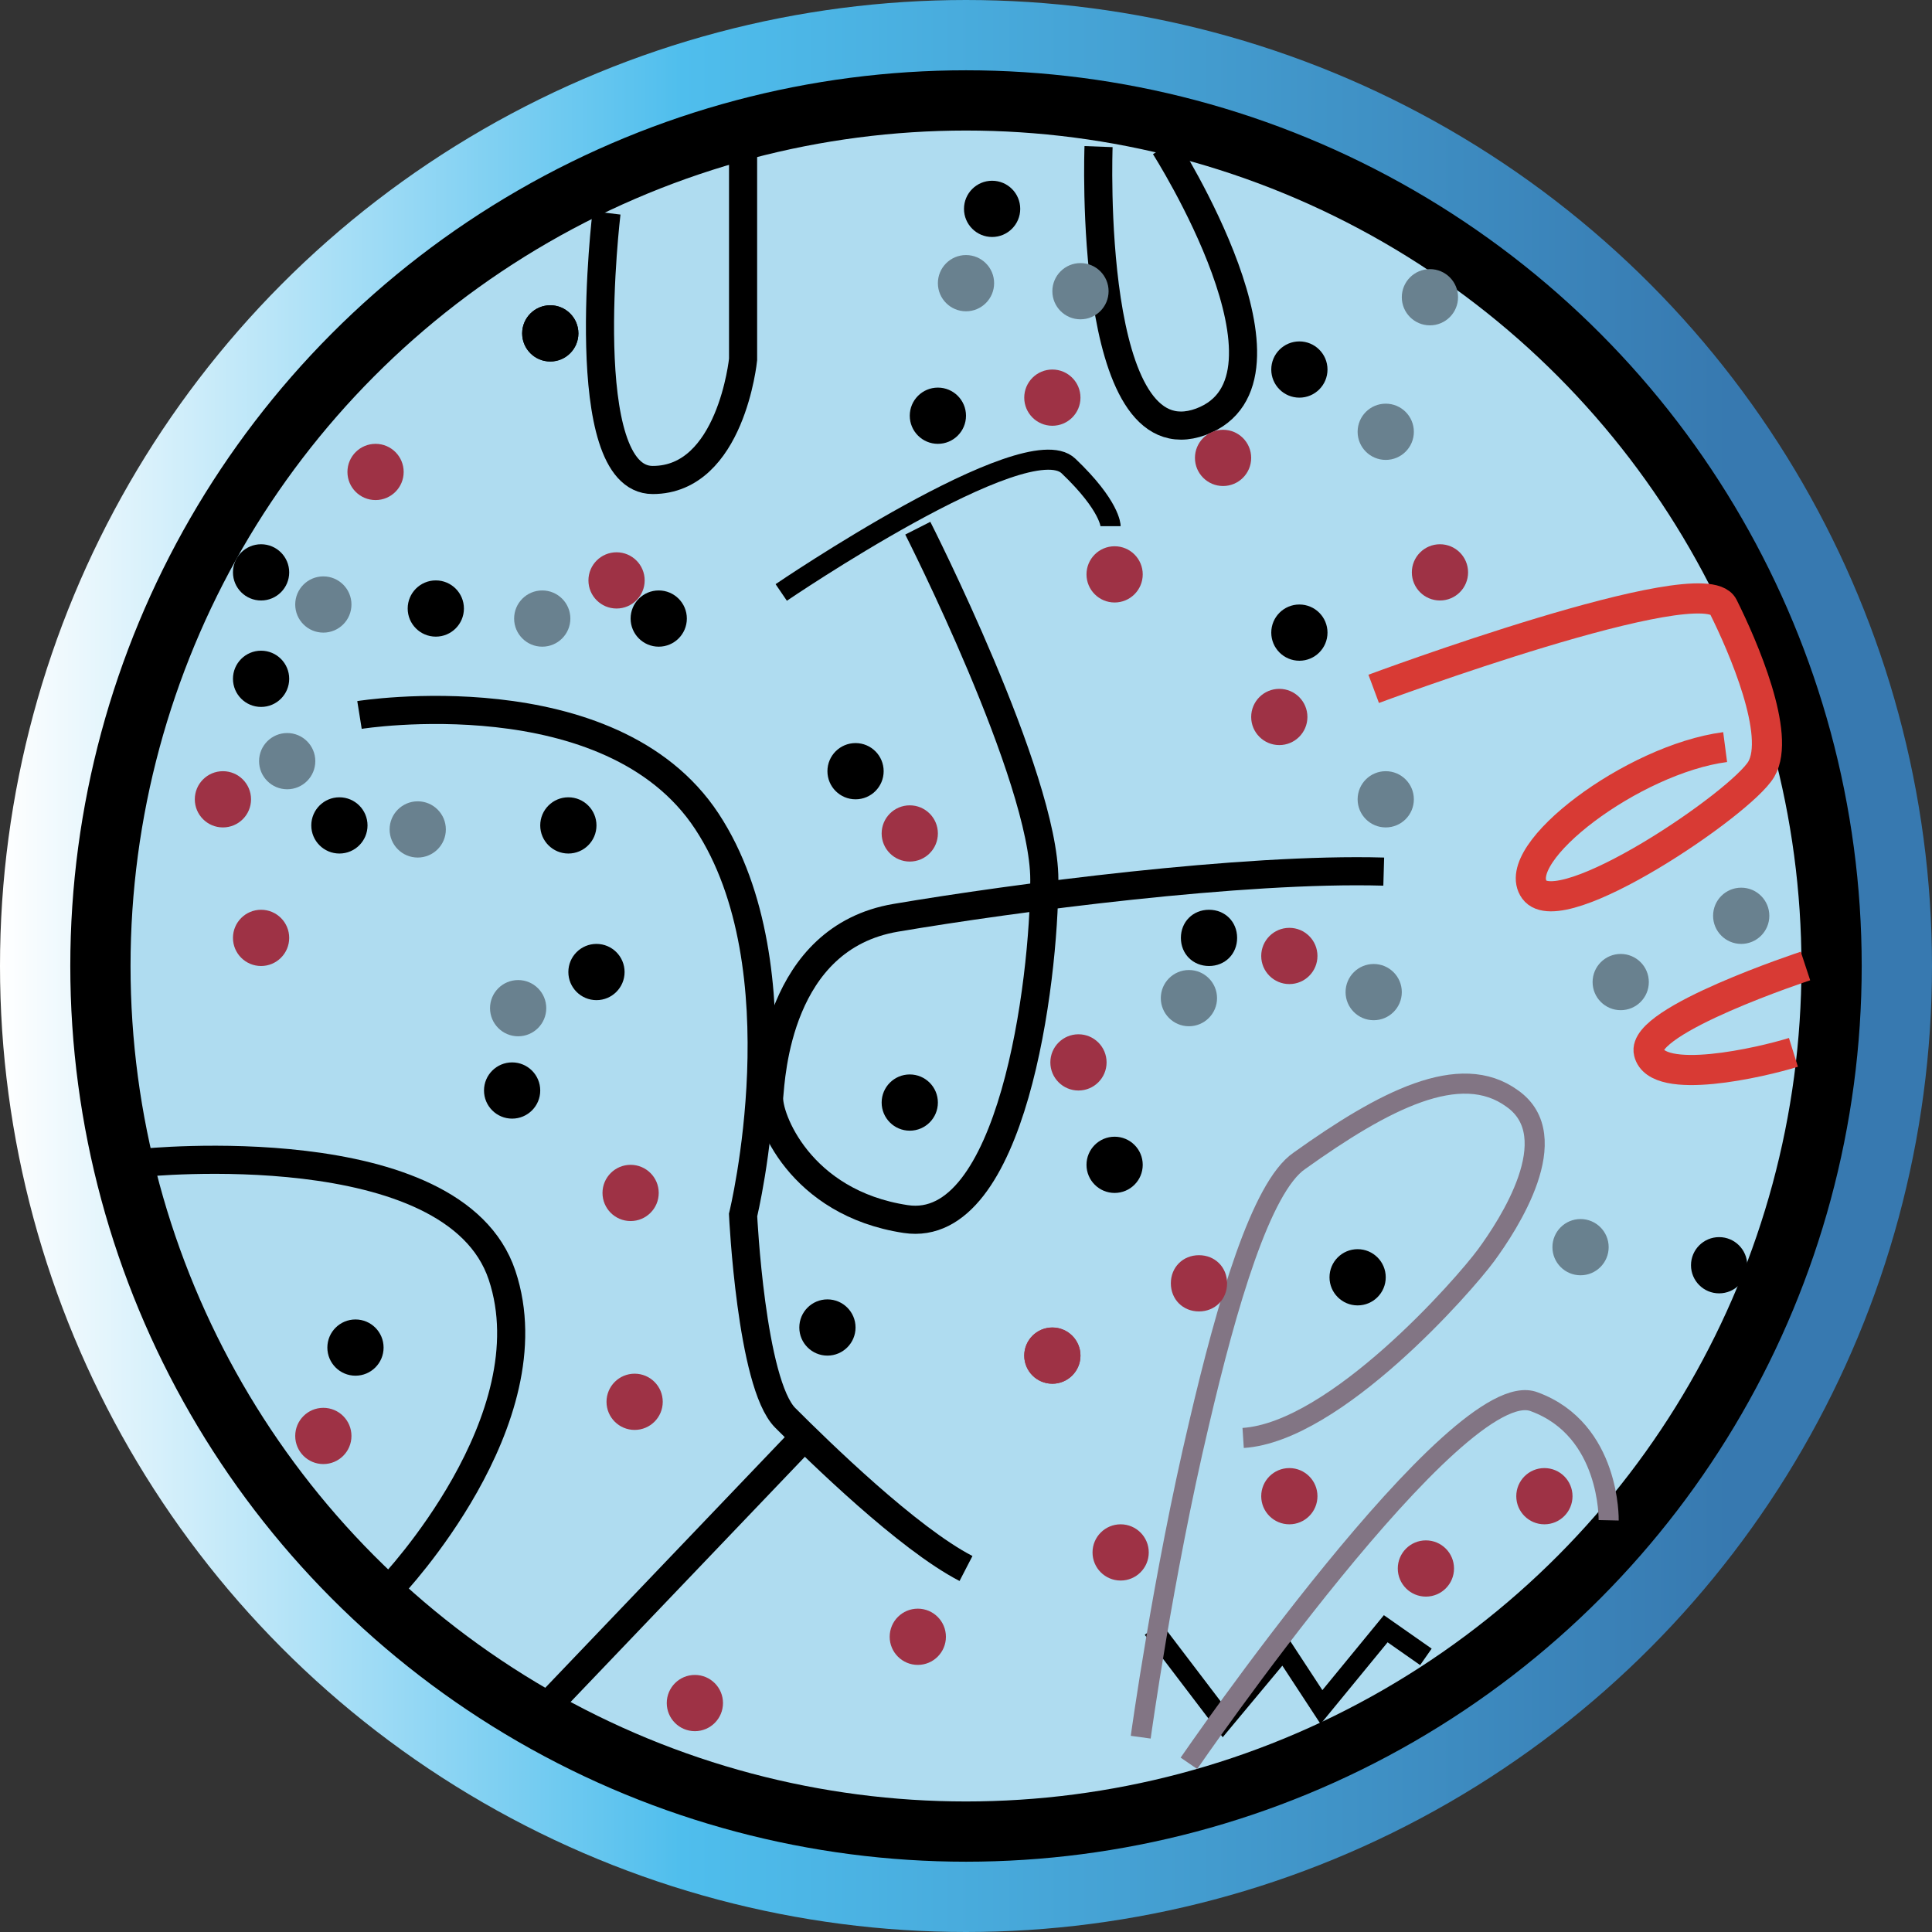 <?xml version="1.0" encoding="utf-8"?>
<!-- Generator: Adobe Illustrator 23.0.1, SVG Export Plug-In . SVG Version: 6.00 Build 0)  -->
<svg version="1.1" id="Layer_1" xmlns="http://www.w3.org/2000/svg" xmlns:xlink="http://www.w3.org/1999/xlink" x="0px" y="0px"
	 width="96.2px" height="96.2px" viewBox="0 0 96.2 96.2" style="enable-background:new 0 0 96.2 96.2;" xml:space="preserve">
<rect x="0" y="0" width="96.2" height="96.2" fill="#333333" stroke="none"/>
<style type="text/css">
	.st0{display:none;}
	.st1{display:inline;}
	.st2{fill:none;stroke:url(#SVGID_1_);stroke-width:10;stroke-miterlimit:10;}
	.st3{fill:none;stroke:url(#SVGID_2_);stroke-width:10;stroke-miterlimit:10;}
	.st4{fill:#FFFFFF;}
	.st5{fill:none;stroke:#000000;stroke-miterlimit:10;}
	.st6{fill:none;stroke:url(#SVGID_3_);stroke-width:10;stroke-miterlimit:10;}
	.st7{fill:none;stroke:#000000;stroke-width:0.6;stroke-miterlimit:10;}
	.st8{fill:none;stroke:url(#SVGID_4_);stroke-width:10;stroke-miterlimit:10;}
	.st9{fill:none;stroke:url(#SVGID_5_);stroke-width:10;stroke-miterlimit:10;}
	.st10{fill:none;stroke:#000000;stroke-width:3;stroke-miterlimit:10;}
	.st11{fill:none;stroke:url(#SVGID_6_);stroke-width:10;stroke-linejoin:round;}
	.st12{fill:none;stroke:url(#SVGID_7_);stroke-width:10;stroke-linejoin:round;}
	.st13{fill:none;stroke:url(#SVGID_8_);stroke-width:10;stroke-linejoin:round;}
	.st14{fill:none;stroke:url(#SVGID_9_);stroke-width:10;stroke-linejoin:round;}
	.st15{fill:none;stroke:url(#SVGID_10_);stroke-width:10;stroke-linejoin:round;}
	.st16{fill:none;stroke:url(#SVGID_11_);stroke-width:10;stroke-linejoin:round;}
	.st17{fill:none;stroke:url(#SVGID_12_);stroke-width:10;stroke-miterlimit:10;}
	.st18{fill:#AFDCF0;stroke:#000000;stroke-width:3;stroke-miterlimit:10;}
	.st19{fill:none;stroke:#000000;stroke-width:1.4;stroke-miterlimit:10;}
	.st20{fill:none;stroke:#827584;stroke-miterlimit:10;}
	.st21{fill:#69818F;}
	.st22{fill:#9E3245;}
	.st23{fill:none;stroke:#D83A34;stroke-width:1.5;stroke-miterlimit:10;}
	.st24{fill:none;stroke:url(#SVGID_13_);stroke-width:10;stroke-miterlimit:10;}
	.st25{fill:none;stroke:url(#SVGID_14_);stroke-width:10;stroke-miterlimit:10;}
	.st26{fill:#F3F8F8;}
	.st27{fill:none;stroke:#000000;stroke-width:3;stroke-linecap:round;stroke-linejoin:round;stroke-miterlimit:10;}
	.st28{fill:#B6DEEE;}
	.st29{fill:none;stroke:#000000;stroke-width:0.75;stroke-linecap:round;stroke-linejoin:round;stroke-miterlimit:10;}
	.st30{fill:none;stroke:url(#SVGID_15_);stroke-width:10;stroke-miterlimit:10;}
	.st31{fill:none;stroke:url(#SVGID_16_);stroke-width:10;stroke-miterlimit:10;}
	.st32{fill:none;stroke:#000000;stroke-width:2;stroke-miterlimit:10;}
	.st33{fill:url(#SVGID_17_);}
	.st34{fill:url(#SVGID_18_);}
	.st35{fill:none;stroke:url(#SVGID_19_);stroke-width:10;stroke-miterlimit:10;}
	.st36{fill:#74898F;}
	.st37{fill:#5A6568;}
	.st38{fill:#B8C6CD;}
	.st39{fill:#9EB9C1;}
	.st40{fill:#4E4E4E;}
	.st41{fill:#BCDCE5;}
	.st42{fill:#627C87;}
	.st43{fill:#BCBABA;}
	.st44{fill:#A9A8A7;}
	.st45{fill:#899AA2;}
	.st46{fill:#CCCBCC;}
	.st47{fill:#9C9B9B;}
	.st48{fill:#BC919E;}
	.st49{fill:#888989;}
	.st50{fill:#727475;}
	.st51{fill:#B2D1DA;}
	.st52{fill:#AAC7CF;}
	.st53{fill:#36393D;}
	.st54{fill:#B9686E;}
	.st55{fill:#B7D6DF;}
	.st56{fill:#AFCDD6;}
	.st57{fill:#C6E4F0;}
	.st58{fill:#FAFDFE;}
	.st59{fill:#4B4B48;}
	.st60{fill:#FFFDFD;}
	.st61{fill:none;stroke:#000000;stroke-width:2;stroke-linejoin:round;stroke-miterlimit:10;}
	.st62{fill:#FAFCFE;}
	.st63{fill:none;stroke:#221F20;stroke-width:0.5;stroke-miterlimit:10;}
	.st64{fill:none;stroke:url(#SVGID_20_);stroke-width:10;stroke-miterlimit:10;}
	.st65{fill:none;stroke:url(#SVGID_21_);stroke-width:10;stroke-miterlimit:10;}
	.st66{fill:none;stroke:url(#SVGID_22_);stroke-width:10;stroke-miterlimit:10;}
	.st67{fill:none;stroke:url(#SVGID_23_);stroke-width:10;stroke-miterlimit:10;}
	.st68{fill:none;stroke:url(#SVGID_24_);stroke-width:10;stroke-miterlimit:10;}
	.st69{fill:none;stroke:url(#SVGID_25_);stroke-width:10;stroke-linejoin:round;}
	.st70{fill:none;stroke:url(#SVGID_26_);stroke-width:10;stroke-linejoin:round;}
	.st71{fill:none;stroke:url(#SVGID_27_);stroke-width:10;stroke-linejoin:round;}
	.st72{fill:none;stroke:url(#SVGID_28_);stroke-width:10;stroke-linejoin:round;}
	.st73{fill:none;stroke:url(#SVGID_29_);stroke-width:10;stroke-linejoin:round;}
	.st74{fill:none;stroke:url(#SVGID_30_);stroke-width:10;stroke-linejoin:round;}
	.st75{fill:none;stroke:url(#SVGID_31_);stroke-width:10;stroke-linejoin:round;}
	.st76{fill:none;stroke:url(#SVGID_32_);stroke-width:10;stroke-linejoin:round;}
	.st77{fill:none;stroke:url(#SVGID_33_);stroke-width:10;stroke-linejoin:round;}
	.st78{fill:none;stroke:url(#SVGID_34_);stroke-width:10;stroke-linejoin:round;}
	.st79{fill:none;stroke:url(#SVGID_35_);stroke-width:10;stroke-linejoin:round;}
	.st80{fill:none;stroke:url(#SVGID_36_);stroke-width:10;stroke-linejoin:round;}
	.st81{fill:none;stroke:url(#SVGID_37_);stroke-width:10;stroke-miterlimit:10;}
	.st82{fill:none;stroke:url(#SVGID_38_);stroke-width:10;stroke-miterlimit:10;}
	.st83{fill:none;stroke:url(#SVGID_39_);stroke-width:10;stroke-miterlimit:10;}
	.st84{fill:none;stroke:url(#SVGID_40_);stroke-width:10;stroke-miterlimit:10;}
	.st85{fill:none;stroke:url(#SVGID_41_);stroke-width:10;stroke-miterlimit:10;}
	.st86{fill:none;stroke:url(#SVGID_42_);stroke-width:10;stroke-miterlimit:10;}
	.st87{fill:none;stroke:url(#SVGID_43_);stroke-width:10;stroke-miterlimit:10;}
	.st88{fill:none;stroke:url(#SVGID_44_);stroke-width:10;stroke-miterlimit:10;}
	.st89{fill:url(#SVGID_45_);}
	.st90{fill:none;stroke:url(#SVGID_46_);stroke-width:10;stroke-miterlimit:10;}
	.st91{fill:none;stroke:url(#SVGID_47_);stroke-width:10;stroke-miterlimit:10;}
	.st92{fill:url(#SVGID_48_);}
	.st93{fill:none;stroke:url(#SVGID_49_);stroke-width:10;stroke-miterlimit:10;}
	.st94{fill:none;stroke:url(#SVGID_50_);stroke-width:10;stroke-miterlimit:10;}
	.st95{fill:none;stroke:url(#SVGID_51_);stroke-width:10;stroke-miterlimit:10;}
	.st96{fill:none;stroke:url(#SVGID_52_);stroke-width:10;stroke-miterlimit:10;}
	.st97{fill:none;stroke:url(#SVGID_53_);stroke-width:10;stroke-miterlimit:10;}
	.st98{fill:none;stroke:url(#SVGID_54_);stroke-width:10;stroke-miterlimit:10;}
</style>
<g id="FTre_3_">
	<g>
		
			<linearGradient id="SVGID_1_" gradientUnits="userSpaceOnUse" x1="0" y1="-770.562" x2="96.2" y2="-770.562" gradientTransform="matrix(1 0 0 1 0 818.662)">
			<stop  offset="0" style="stop-color:#FFFFFF"/>
			<stop  offset="0.353" style="stop-color:#4FBEED"/>
			<stop  offset="0.895" style="stop-color:#3779B0"/>
		</linearGradient>
		<circle class="st2" cx="48.1" cy="48.1" r="43.1"/>
		<g>
			<circle class="st18" cx="48.1" cy="48.1" r="43.1"/>
			<path class="st19" d="M17.9,35.6c0,0,12.5-2,17.3,5.3S37,60.5,37,60.5s0.4,8.4,2.1,10.1c1.7,1.7,6.1,6,9,7.5"/>
			<path class="st19" d="M30.2,10.6c0,0-1.6,13.3,2.3,13.3s4.5-6,4.5-6V7.3"/>
			<path class="st19" d="M54.7,7.3c0,0-0.6,15.8,5.1,13.7C65.4,18.9,58,7.3,58,7.3"/>
			<path class="st19" d="M45.7,26.3c0,0,6.3,12.4,6.3,17.5s-1.6,17.7-6.9,16.9s-6.9-5.1-6.8-6.1s0.4-7.9,6.3-8.9s17.3-2.5,24.3-2.3"
				/>
			<path class="st19" d="M7.1,57.9c0,0,15.5-1.6,17.9,5.6c2.4,7.2-5.5,15.5-5.5,15.5"/>
			<line class="st19" x1="27.2" y1="85" x2="40.1" y2="71.5"/>
			<path class="st5" d="M38.9,29.5c0,0,12.2-8.3,14.3-6.3c2.1,2,2.1,3,2.1,3"/>
			<polyline class="st5" points="57.4,81.1 60.9,85.7 63.9,82.1 65.8,85 69,81.1 71,82.5 			"/>
			<path class="st20" d="M56.8,86.5c0,0,1.1-8,2.9-15.6c1.4-6,3.1-11.8,5-13.1c4.2-3,8-5,10.6-3.1c2.7,1.9-0.2,6.3-1.3,7.8
				s-7.5,8.8-12.1,9.1"/>
			<path class="st20" d="M59.2,87.8c0,0,13.4-19.5,17.2-18c3.8,1.4,3.7,5.9,3.7,5.9"/>
			<circle cx="13" cy="28.5" r="1.4"/>
			<circle cx="13" cy="33.8" r="1.4"/>
			<circle cx="21.7" cy="30.3" r="1.4"/>
			<circle cx="16.9" cy="41.1" r="1.4"/>
			<circle cx="28.3" cy="41.1" r="1.4"/>
			<circle cx="29.7" cy="48.4" r="1.4"/>
			<circle class="st21" cx="25.8" cy="50.2" r="1.4"/>
			<circle class="st21" cx="20.8" cy="41.3" r="1.4"/>
			<circle class="st21" cx="48.1" cy="14.1" r="1.4"/>
			<circle class="st21" cx="53.8" cy="14.5" r="1.4"/>
			<circle class="st21" cx="71.2" cy="14.8" r="1.4"/>
			<circle class="st21" cx="69" cy="21.5" r="1.4"/>
			<circle class="st21" cx="59.2" cy="49.7" r="1.4"/>
			<circle class="st21" cx="69" cy="39.8" r="1.4"/>
			<circle class="st21" cx="68.4" cy="49.4" r="1.4"/>
			<circle class="st21" cx="80.7" cy="48.9" r="1.4"/>
			<circle class="st21" cx="86.7" cy="45.6" r="1.4"/>
			<circle class="st21" cx="78.7" cy="62.1" r="1.4"/>
			<circle class="st21" cx="14.3" cy="37.9" r="1.4"/>
			<circle class="st21" cx="16.1" cy="30.1" r="1.4"/>
			<circle class="st21" cx="27" cy="30.8" r="1.4"/>
			<circle cx="25.5" cy="54.3" r="1.4"/>
			<circle cx="32.8" cy="30.8" r="1.4"/>
			<circle cx="27.4" cy="16.6" r="1.4"/>
			<circle cx="27.4" cy="16.6" r="1.4"/>
			<circle cx="49.4" cy="10.4" r="1.4"/>
			<circle cx="46.7" cy="20.7" r="1.4"/>
			<circle cx="64.7" cy="18.4" r="1.4"/>
			<circle cx="64.7" cy="31.5" r="1.4"/>
			<circle cx="42.6" cy="38.4" r="1.4"/>
			<path d="M60.2,45.3c0.8,0,1.4,0.6,1.4,1.4s-0.6,1.4-1.4,1.4s-1.4-0.6-1.4-1.4S59.4,45.3,60.2,45.3z"/>
			<circle cx="55.5" cy="58" r="1.4"/>
			<circle cx="67.6" cy="63.6" r="1.4"/>
			<circle cx="85.6" cy="63" r="1.4"/>
			<circle cx="41.2" cy="66.1" r="1.4"/>
			<circle cx="17.7" cy="67.1" r="1.4"/>
			<circle class="st22" cx="31.6" cy="69.8" r="1.4"/>
			<circle class="st22" cx="31.4" cy="59.4" r="1.4"/>
			<circle class="st22" cx="45.3" cy="41.5" r="1.4"/>
			<circle class="st22" cx="53.7" cy="52.9" r="1.4"/>
			<circle class="st22" cx="64.2" cy="47.6" r="1.4"/>
			<circle class="st22" cx="63.7" cy="35.7" r="1.4"/>
			<circle class="st22" cx="71.7" cy="28.5" r="1.4"/>
			<circle class="st22" cx="55.5" cy="28.6" r="1.4"/>
			<circle class="st22" cx="52.4" cy="19.8" r="1.4"/>
			<circle class="st22" cx="30.7" cy="28.9" r="1.4"/>
			<circle class="st22" cx="18.7" cy="23.5" r="1.4"/>
			<circle class="st22" cx="60.9" cy="22.8" r="1.4"/>
			<circle class="st22" cx="13" cy="46.7" r="1.4"/>
			<circle class="st22" cx="11.1" cy="39.8" r="1.4"/>
			<circle cx="45.3" cy="54.9" r="1.4"/>
			<circle class="st22" cx="52.4" cy="67.5" r="1.4"/>
			<circle class="st22" cx="52.4" cy="67.5" r="1.4"/>
			<path class="st22" d="M59.7,62.5c0.8,0,1.4,0.6,1.4,1.4s-0.6,1.4-1.4,1.4s-1.4-0.6-1.4-1.4S58.9,62.5,59.7,62.5z"/>
			<circle class="st22" cx="55.8" cy="77.3" r="1.4"/>
			<circle class="st22" cx="64.2" cy="74.5" r="1.4"/>
			<circle class="st22" cx="71" cy="78.1" r="1.4"/>
			<circle class="st22" cx="76.9" cy="74.5" r="1.4"/>
			<circle class="st22" cx="45.7" cy="81.5" r="1.4"/>
			<circle class="st22" cx="34.6" cy="84.8" r="1.4"/>
			<circle class="st22" cx="16.1" cy="71.5" r="1.4"/>
			<path class="st23" d="M68.4,34.3c0,0,16.4-6.1,17.4-4.1s2.9,6.4,1.9,8.1s-10,7.8-11.3,6s4.9-6.5,9.5-7.1"/>
			<path class="st23" d="M89.9,48.1c0,0-8.2,2.7-7.8,4.3c0.4,1.7,5.6,0.5,7.2,0"/>
		</g>
	</g>
</g>
</svg>
